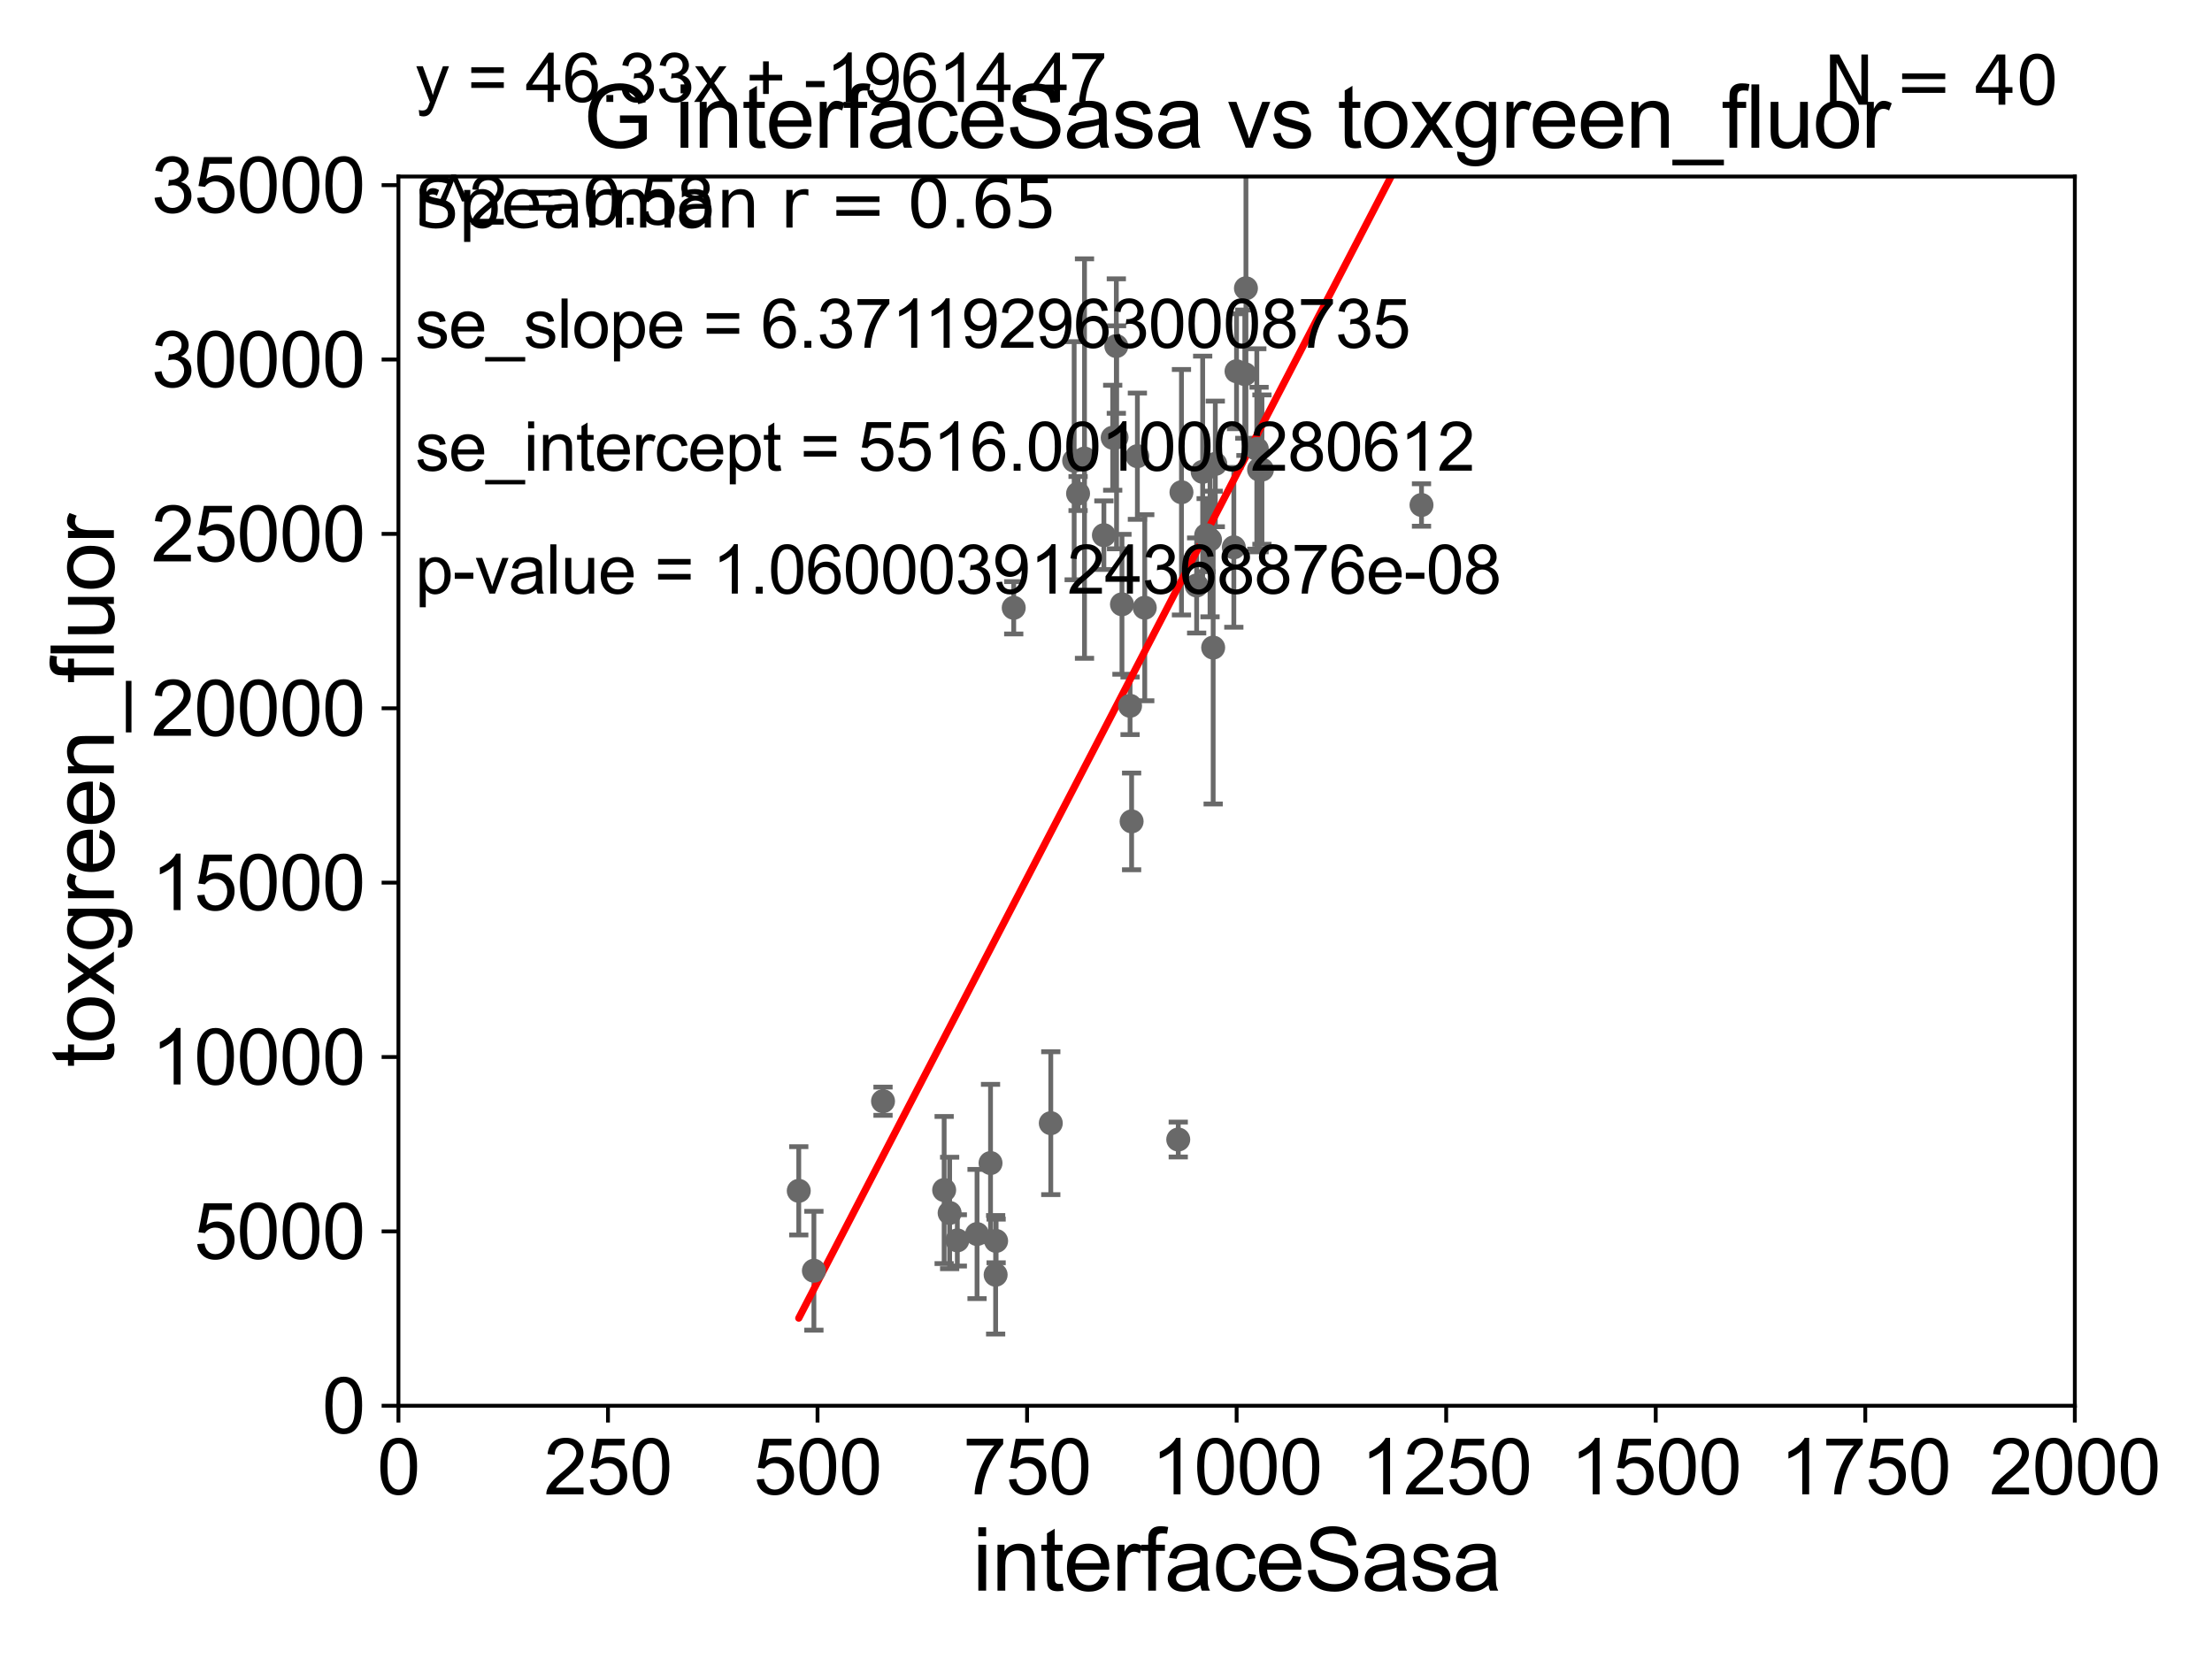 <?xml version="1.0" encoding="utf-8" standalone="no"?>
<!DOCTYPE svg PUBLIC "-//W3C//DTD SVG 1.1//EN"
  "http://www.w3.org/Graphics/SVG/1.1/DTD/svg11.dtd">
<svg xmlns:xlink="http://www.w3.org/1999/xlink" width="460.8pt" height="345.6pt" viewBox="0 0 460.8 345.6" xmlns="http://www.w3.org/2000/svg" version="1.1">
 <defs>
  <style type="text/css">*{stroke-linejoin: round; stroke-linecap: butt}</style>
 </defs>
 <g id="figure_1">
  <g id="patch_1">
   <path d="M 0 345.6 
L 460.8 345.6 
L 460.8 0 
L 0 0 
z
" style="fill: #ffffff"/>
  </g>
  <g id="axes_1">
   <g id="patch_2">
    <path d="M 83 292.84 
L 432.225 292.84 
L 432.225 36.775 
L 83 36.775 
z
" style="fill: #ffffff"/>
   </g>
   <g id="PathCollection_1">
    <defs>
     <path id="m2ea1cb52a1" d="M 0 1.118 
C 0.297 1.118 0.581 1 0.791 0.791 
C 1 0.581 1.118 0.297 1.118 0 
C 1.118 -0.297 1 -0.581 0.791 -0.791 
C 0.581 -1 0.297 -1.118 0 -1.118 
C -0.297 -1.118 -0.581 -1 -0.791 -0.791 
C -1 -0.581 -1.118 -0.297 -1.118 0 
C -1.118 0.297 -1 0.581 -0.791 0.791 
C -0.581 1 -0.297 1.118 0 1.118 
z
" style="stroke: #696969"/>
    </defs>
    <g clip-path="url(#pf8db6c4373)">
     <use xlink:href="#m2ea1cb52a1" x="251.267" y="111.488" style="fill: #696969; stroke: #696969"/>
     <use xlink:href="#m2ea1cb52a1" x="211.178" y="126.613" style="fill: #696969; stroke: #696969"/>
     <use xlink:href="#m2ea1cb52a1" x="231.796" y="91.187" style="fill: #696969; stroke: #696969"/>
     <use xlink:href="#m2ea1cb52a1" x="225.922" y="95.527" style="fill: #696969; stroke: #696969"/>
     <use xlink:href="#m2ea1cb52a1" x="224.583" y="102.813" style="fill: #696969; stroke: #696969"/>
     <use xlink:href="#m2ea1cb52a1" x="218.899" y="233.98" style="fill: #696969; stroke: #696969"/>
     <use xlink:href="#m2ea1cb52a1" x="238.473" y="126.6" style="fill: #696969; stroke: #696969"/>
     <use xlink:href="#m2ea1cb52a1" x="235.735" y="171.111" style="fill: #696969; stroke: #696969"/>
     <use xlink:href="#m2ea1cb52a1" x="236.938" y="95.033" style="fill: #696969; stroke: #696969"/>
     <use xlink:href="#m2ea1cb52a1" x="245.451" y="237.384" style="fill: #696969; stroke: #696969"/>
     <use xlink:href="#m2ea1cb52a1" x="207.41" y="265.558" style="fill: #696969; stroke: #696969"/>
     <use xlink:href="#m2ea1cb52a1" x="207.511" y="258.514" style="fill: #696969; stroke: #696969"/>
     <use xlink:href="#m2ea1cb52a1" x="199.43" y="258.394" style="fill: #696969; stroke: #696969"/>
     <use xlink:href="#m2ea1cb52a1" x="196.685" y="247.906" style="fill: #696969; stroke: #696969"/>
     <use xlink:href="#m2ea1cb52a1" x="206.346" y="242.287" style="fill: #696969; stroke: #696969"/>
     <use xlink:href="#m2ea1cb52a1" x="183.95" y="229.401" style="fill: #696969; stroke: #696969"/>
     <use xlink:href="#m2ea1cb52a1" x="203.535" y="257.071" style="fill: #696969; stroke: #696969"/>
     <use xlink:href="#m2ea1cb52a1" x="166.398" y="248.073" style="fill: #696969; stroke: #696969"/>
     <use xlink:href="#m2ea1cb52a1" x="232.598" y="91.102" style="fill: #696969; stroke: #696969"/>
     <use xlink:href="#m2ea1cb52a1" x="257.593" y="77.339" style="fill: #696969; stroke: #696969"/>
     <use xlink:href="#m2ea1cb52a1" x="233.726" y="125.886" style="fill: #696969; stroke: #696969"/>
     <use xlink:href="#m2ea1cb52a1" x="252.725" y="134.903" style="fill: #696969; stroke: #696969"/>
     <use xlink:href="#m2ea1cb52a1" x="250.539" y="98.294" style="fill: #696969; stroke: #696969"/>
     <use xlink:href="#m2ea1cb52a1" x="261.817" y="93.526" style="fill: #696969; stroke: #696969"/>
     <use xlink:href="#m2ea1cb52a1" x="229.961" y="111.489" style="fill: #696969; stroke: #696969"/>
     <use xlink:href="#m2ea1cb52a1" x="259.318" y="77.939" style="fill: #696969; stroke: #696969"/>
     <use xlink:href="#m2ea1cb52a1" x="232.552" y="72.091" style="fill: #696969; stroke: #696969"/>
     <use xlink:href="#m2ea1cb52a1" x="257.029" y="114.019" style="fill: #696969; stroke: #696969"/>
     <use xlink:href="#m2ea1cb52a1" x="262.287" y="97.813" style="fill: #696969; stroke: #696969"/>
     <use xlink:href="#m2ea1cb52a1" x="252.07" y="112.428" style="fill: #696969; stroke: #696969"/>
     <use xlink:href="#m2ea1cb52a1" x="262.889" y="97.821" style="fill: #696969; stroke: #696969"/>
     <use xlink:href="#m2ea1cb52a1" x="246.121" y="102.541" style="fill: #696969; stroke: #696969"/>
     <use xlink:href="#m2ea1cb52a1" x="249.283" y="121.968" style="fill: #696969; stroke: #696969"/>
     <use xlink:href="#m2ea1cb52a1" x="259.552" y="60.054" style="fill: #696969; stroke: #696969"/>
     <use xlink:href="#m2ea1cb52a1" x="253.17" y="96.642" style="fill: #696969; stroke: #696969"/>
     <use xlink:href="#m2ea1cb52a1" x="235.411" y="147.034" style="fill: #696969; stroke: #696969"/>
     <use xlink:href="#m2ea1cb52a1" x="223.767" y="95.974" style="fill: #696969; stroke: #696969"/>
     <use xlink:href="#m2ea1cb52a1" x="296.125" y="105.2" style="fill: #696969; stroke: #696969"/>
     <use xlink:href="#m2ea1cb52a1" x="197.827" y="252.683" style="fill: #696969; stroke: #696969"/>
     <use xlink:href="#m2ea1cb52a1" x="169.55" y="264.717" style="fill: #696969; stroke: #696969"/>
    </g>
   </g>
   <g id="matplotlib.axis_1">
    <g id="xtick_1">
     <g id="line2d_1">
      <defs>
       <path id="m43dcfd46a2" d="M 0 0 
L 0 3.5 
" style="stroke: #000000; stroke-width: 0.8"/>
      </defs>
      <g>
       <use xlink:href="#m43dcfd46a2" x="83" y="292.84" style="stroke: #000000; stroke-width: 0.8"/>
      </g>
     </g>
     <g id="text_1">
      <!-- 0 -->
      <g transform="translate(78.551 311.293)scale(0.16 -0.16)">
       <defs>
        <path id="ArialMT-30" d="M 266 2259 
Q 266 3072 433 3567 
Q 600 4063 929 4331 
Q 1259 4600 1759 4600 
Q 2128 4600 2406 4451 
Q 2684 4303 2865 4023 
Q 3047 3744 3150 3342 
Q 3253 2941 3253 2259 
Q 3253 1453 3087 958 
Q 2922 463 2592 192 
Q 2263 -78 1759 -78 
Q 1097 -78 719 397 
Q 266 969 266 2259 
z
M 844 2259 
Q 844 1131 1108 757 
Q 1372 384 1759 384 
Q 2147 384 2411 759 
Q 2675 1134 2675 2259 
Q 2675 3391 2411 3762 
Q 2147 4134 1753 4134 
Q 1366 4134 1134 3806 
Q 844 3388 844 2259 
z
" transform="scale(0.016)"/>
       </defs>
       <use xlink:href="#ArialMT-30"/>
      </g>
     </g>
    </g>
    <g id="xtick_2">
     <g id="line2d_2">
      <g>
       <use xlink:href="#m43dcfd46a2" x="126.653" y="292.84" style="stroke: #000000; stroke-width: 0.8"/>
      </g>
     </g>
     <g id="text_2">
      <!-- 250 -->
      <g transform="translate(113.307 311.293)scale(0.16 -0.16)">
       <defs>
        <path id="ArialMT-32" d="M 3222 541 
L 3222 0 
L 194 0 
Q 188 203 259 391 
Q 375 700 629 1000 
Q 884 1300 1366 1694 
Q 2113 2306 2375 2664 
Q 2638 3022 2638 3341 
Q 2638 3675 2398 3904 
Q 2159 4134 1775 4134 
Q 1369 4134 1125 3890 
Q 881 3647 878 3216 
L 300 3275 
Q 359 3922 746 4261 
Q 1134 4600 1788 4600 
Q 2447 4600 2831 4234 
Q 3216 3869 3216 3328 
Q 3216 3053 3103 2787 
Q 2991 2522 2730 2228 
Q 2469 1934 1863 1422 
Q 1356 997 1212 845 
Q 1069 694 975 541 
L 3222 541 
z
" transform="scale(0.016)"/>
        <path id="ArialMT-35" d="M 266 1200 
L 856 1250 
Q 922 819 1161 601 
Q 1400 384 1738 384 
Q 2144 384 2425 690 
Q 2706 997 2706 1503 
Q 2706 1984 2436 2262 
Q 2166 2541 1728 2541 
Q 1456 2541 1237 2417 
Q 1019 2294 894 2097 
L 366 2166 
L 809 4519 
L 3088 4519 
L 3088 3981 
L 1259 3981 
L 1013 2750 
Q 1425 3038 1878 3038 
Q 2478 3038 2890 2622 
Q 3303 2206 3303 1553 
Q 3303 931 2941 478 
Q 2500 -78 1738 -78 
Q 1113 -78 717 272 
Q 322 622 266 1200 
z
" transform="scale(0.016)"/>
       </defs>
       <use xlink:href="#ArialMT-32"/>
       <use xlink:href="#ArialMT-35" x="55.615"/>
       <use xlink:href="#ArialMT-30" x="111.23"/>
      </g>
     </g>
    </g>
    <g id="xtick_3">
     <g id="line2d_3">
      <g>
       <use xlink:href="#m43dcfd46a2" x="170.306" y="292.84" style="stroke: #000000; stroke-width: 0.8"/>
      </g>
     </g>
     <g id="text_3">
      <!-- 500 -->
      <g transform="translate(156.96 311.293)scale(0.16 -0.16)">
       <use xlink:href="#ArialMT-35"/>
       <use xlink:href="#ArialMT-30" x="55.615"/>
       <use xlink:href="#ArialMT-30" x="111.23"/>
      </g>
     </g>
    </g>
    <g id="xtick_4">
     <g id="line2d_4">
      <g>
       <use xlink:href="#m43dcfd46a2" x="213.959" y="292.84" style="stroke: #000000; stroke-width: 0.8"/>
      </g>
     </g>
     <g id="text_4">
      <!-- 750 -->
      <g transform="translate(200.613 311.293)scale(0.16 -0.16)">
       <defs>
        <path id="ArialMT-37" d="M 303 3981 
L 303 4522 
L 3269 4522 
L 3269 4084 
Q 2831 3619 2401 2847 
Q 1972 2075 1738 1259 
Q 1569 684 1522 0 
L 944 0 
Q 953 541 1156 1306 
Q 1359 2072 1739 2783 
Q 2119 3494 2547 3981 
L 303 3981 
z
" transform="scale(0.016)"/>
       </defs>
       <use xlink:href="#ArialMT-37"/>
       <use xlink:href="#ArialMT-35" x="55.615"/>
       <use xlink:href="#ArialMT-30" x="111.23"/>
      </g>
     </g>
    </g>
    <g id="xtick_5">
     <g id="line2d_5">
      <g>
       <use xlink:href="#m43dcfd46a2" x="257.613" y="292.84" style="stroke: #000000; stroke-width: 0.8"/>
      </g>
     </g>
     <g id="text_5">
      <!-- 1000 -->
      <g transform="translate(239.817 311.293)scale(0.16 -0.16)">
       <defs>
        <path id="ArialMT-31" d="M 2384 0 
L 1822 0 
L 1822 3584 
Q 1619 3391 1289 3197 
Q 959 3003 697 2906 
L 697 3450 
Q 1169 3672 1522 3987 
Q 1875 4303 2022 4600 
L 2384 4600 
L 2384 0 
z
" transform="scale(0.016)"/>
       </defs>
       <use xlink:href="#ArialMT-31"/>
       <use xlink:href="#ArialMT-30" x="55.615"/>
       <use xlink:href="#ArialMT-30" x="111.23"/>
       <use xlink:href="#ArialMT-30" x="166.846"/>
      </g>
     </g>
    </g>
    <g id="xtick_6">
     <g id="line2d_6">
      <g>
       <use xlink:href="#m43dcfd46a2" x="301.266" y="292.84" style="stroke: #000000; stroke-width: 0.8"/>
      </g>
     </g>
     <g id="text_6">
      <!-- 1250 -->
      <g transform="translate(283.471 311.293)scale(0.16 -0.16)">
       <use xlink:href="#ArialMT-31"/>
       <use xlink:href="#ArialMT-32" x="55.615"/>
       <use xlink:href="#ArialMT-35" x="111.23"/>
       <use xlink:href="#ArialMT-30" x="166.846"/>
      </g>
     </g>
    </g>
    <g id="xtick_7">
     <g id="line2d_7">
      <g>
       <use xlink:href="#m43dcfd46a2" x="344.919" y="292.84" style="stroke: #000000; stroke-width: 0.8"/>
      </g>
     </g>
     <g id="text_7">
      <!-- 1500 -->
      <g transform="translate(327.124 311.293)scale(0.16 -0.16)">
       <use xlink:href="#ArialMT-31"/>
       <use xlink:href="#ArialMT-35" x="55.615"/>
       <use xlink:href="#ArialMT-30" x="111.23"/>
       <use xlink:href="#ArialMT-30" x="166.846"/>
      </g>
     </g>
    </g>
    <g id="xtick_8">
     <g id="line2d_8">
      <g>
       <use xlink:href="#m43dcfd46a2" x="388.572" y="292.84" style="stroke: #000000; stroke-width: 0.8"/>
      </g>
     </g>
     <g id="text_8">
      <!-- 1750 -->
      <g transform="translate(370.777 311.293)scale(0.16 -0.16)">
       <use xlink:href="#ArialMT-31"/>
       <use xlink:href="#ArialMT-37" x="55.615"/>
       <use xlink:href="#ArialMT-35" x="111.23"/>
       <use xlink:href="#ArialMT-30" x="166.846"/>
      </g>
     </g>
    </g>
    <g id="xtick_9">
     <g id="line2d_9">
      <g>
       <use xlink:href="#m43dcfd46a2" x="432.225" y="292.84" style="stroke: #000000; stroke-width: 0.8"/>
      </g>
     </g>
     <g id="text_9">
      <!-- 2000 -->
      <g transform="translate(414.43 311.293)scale(0.16 -0.16)">
       <use xlink:href="#ArialMT-32"/>
       <use xlink:href="#ArialMT-30" x="55.615"/>
       <use xlink:href="#ArialMT-30" x="111.23"/>
       <use xlink:href="#ArialMT-30" x="166.846"/>
      </g>
     </g>
    </g>
    <g id="text_10">
     <!-- interfaceSasa -->
     <g transform="translate(202.583 331.357)scale(0.18 -0.18)">
      <defs>
       <path id="ArialMT-69" d="M 425 3934 
L 425 4581 
L 988 4581 
L 988 3934 
L 425 3934 
z
M 425 0 
L 425 3319 
L 988 3319 
L 988 0 
L 425 0 
z
" transform="scale(0.016)"/>
       <path id="ArialMT-6e" d="M 422 0 
L 422 3319 
L 928 3319 
L 928 2847 
Q 1294 3394 1984 3394 
Q 2284 3394 2536 3286 
Q 2788 3178 2913 3003 
Q 3038 2828 3088 2588 
Q 3119 2431 3119 2041 
L 3119 0 
L 2556 0 
L 2556 2019 
Q 2556 2363 2490 2533 
Q 2425 2703 2258 2804 
Q 2091 2906 1866 2906 
Q 1506 2906 1245 2678 
Q 984 2450 984 1813 
L 984 0 
L 422 0 
z
" transform="scale(0.016)"/>
       <path id="ArialMT-74" d="M 1650 503 
L 1731 6 
Q 1494 -44 1306 -44 
Q 1000 -44 831 53 
Q 663 150 594 308 
Q 525 466 525 972 
L 525 2881 
L 113 2881 
L 113 3319 
L 525 3319 
L 525 4141 
L 1084 4478 
L 1084 3319 
L 1650 3319 
L 1650 2881 
L 1084 2881 
L 1084 941 
Q 1084 700 1114 631 
Q 1144 563 1211 522 
Q 1278 481 1403 481 
Q 1497 481 1650 503 
z
" transform="scale(0.016)"/>
       <path id="ArialMT-65" d="M 2694 1069 
L 3275 997 
Q 3138 488 2766 206 
Q 2394 -75 1816 -75 
Q 1088 -75 661 373 
Q 234 822 234 1631 
Q 234 2469 665 2931 
Q 1097 3394 1784 3394 
Q 2450 3394 2872 2941 
Q 3294 2488 3294 1666 
Q 3294 1616 3291 1516 
L 816 1516 
Q 847 969 1125 678 
Q 1403 388 1819 388 
Q 2128 388 2347 550 
Q 2566 713 2694 1069 
z
M 847 1978 
L 2700 1978 
Q 2663 2397 2488 2606 
Q 2219 2931 1791 2931 
Q 1403 2931 1139 2672 
Q 875 2413 847 1978 
z
" transform="scale(0.016)"/>
       <path id="ArialMT-72" d="M 416 0 
L 416 3319 
L 922 3319 
L 922 2816 
Q 1116 3169 1280 3281 
Q 1444 3394 1641 3394 
Q 1925 3394 2219 3213 
L 2025 2691 
Q 1819 2813 1613 2813 
Q 1428 2813 1281 2702 
Q 1134 2591 1072 2394 
Q 978 2094 978 1738 
L 978 0 
L 416 0 
z
" transform="scale(0.016)"/>
       <path id="ArialMT-66" d="M 556 0 
L 556 2881 
L 59 2881 
L 59 3319 
L 556 3319 
L 556 3672 
Q 556 4006 616 4169 
Q 697 4388 901 4523 
Q 1106 4659 1475 4659 
Q 1713 4659 2000 4603 
L 1916 4113 
Q 1741 4144 1584 4144 
Q 1328 4144 1222 4034 
Q 1116 3925 1116 3625 
L 1116 3319 
L 1763 3319 
L 1763 2881 
L 1116 2881 
L 1116 0 
L 556 0 
z
" transform="scale(0.016)"/>
       <path id="ArialMT-61" d="M 2588 409 
Q 2275 144 1986 34 
Q 1697 -75 1366 -75 
Q 819 -75 525 192 
Q 231 459 231 875 
Q 231 1119 342 1320 
Q 453 1522 633 1644 
Q 813 1766 1038 1828 
Q 1203 1872 1538 1913 
Q 2219 1994 2541 2106 
Q 2544 2222 2544 2253 
Q 2544 2597 2384 2738 
Q 2169 2928 1744 2928 
Q 1347 2928 1158 2789 
Q 969 2650 878 2297 
L 328 2372 
Q 403 2725 575 2942 
Q 747 3159 1072 3276 
Q 1397 3394 1825 3394 
Q 2250 3394 2515 3294 
Q 2781 3194 2906 3042 
Q 3031 2891 3081 2659 
Q 3109 2516 3109 2141 
L 3109 1391 
Q 3109 606 3145 398 
Q 3181 191 3288 0 
L 2700 0 
Q 2613 175 2588 409 
z
M 2541 1666 
Q 2234 1541 1622 1453 
Q 1275 1403 1131 1340 
Q 988 1278 909 1158 
Q 831 1038 831 891 
Q 831 666 1001 516 
Q 1172 366 1500 366 
Q 1825 366 2078 508 
Q 2331 650 2450 897 
Q 2541 1088 2541 1459 
L 2541 1666 
z
" transform="scale(0.016)"/>
       <path id="ArialMT-63" d="M 2588 1216 
L 3141 1144 
Q 3050 572 2676 248 
Q 2303 -75 1759 -75 
Q 1078 -75 664 370 
Q 250 816 250 1647 
Q 250 2184 428 2587 
Q 606 2991 970 3192 
Q 1334 3394 1763 3394 
Q 2303 3394 2647 3120 
Q 2991 2847 3088 2344 
L 2541 2259 
Q 2463 2594 2264 2762 
Q 2066 2931 1784 2931 
Q 1359 2931 1093 2626 
Q 828 2322 828 1663 
Q 828 994 1084 691 
Q 1341 388 1753 388 
Q 2084 388 2306 591 
Q 2528 794 2588 1216 
z
" transform="scale(0.016)"/>
       <path id="ArialMT-53" d="M 288 1472 
L 859 1522 
Q 900 1178 1048 958 
Q 1197 738 1509 602 
Q 1822 466 2213 466 
Q 2559 466 2825 569 
Q 3091 672 3220 851 
Q 3350 1031 3350 1244 
Q 3350 1459 3225 1620 
Q 3100 1781 2813 1891 
Q 2628 1963 1997 2114 
Q 1366 2266 1113 2400 
Q 784 2572 623 2826 
Q 463 3081 463 3397 
Q 463 3744 659 4045 
Q 856 4347 1234 4503 
Q 1613 4659 2075 4659 
Q 2584 4659 2973 4495 
Q 3363 4331 3572 4012 
Q 3781 3694 3797 3291 
L 3216 3247 
Q 3169 3681 2898 3903 
Q 2628 4125 2100 4125 
Q 1550 4125 1298 3923 
Q 1047 3722 1047 3438 
Q 1047 3191 1225 3031 
Q 1400 2872 2139 2705 
Q 2878 2538 3153 2413 
Q 3553 2228 3743 1945 
Q 3934 1663 3934 1294 
Q 3934 928 3725 604 
Q 3516 281 3123 101 
Q 2731 -78 2241 -78 
Q 1619 -78 1198 103 
Q 778 284 539 648 
Q 300 1013 288 1472 
z
" transform="scale(0.016)"/>
       <path id="ArialMT-73" d="M 197 991 
L 753 1078 
Q 800 744 1014 566 
Q 1228 388 1613 388 
Q 2000 388 2187 545 
Q 2375 703 2375 916 
Q 2375 1106 2209 1216 
Q 2094 1291 1634 1406 
Q 1016 1563 777 1677 
Q 538 1791 414 1992 
Q 291 2194 291 2438 
Q 291 2659 392 2848 
Q 494 3038 669 3163 
Q 800 3259 1026 3326 
Q 1253 3394 1513 3394 
Q 1903 3394 2198 3281 
Q 2494 3169 2634 2976 
Q 2775 2784 2828 2463 
L 2278 2388 
Q 2241 2644 2061 2787 
Q 1881 2931 1553 2931 
Q 1166 2931 1000 2803 
Q 834 2675 834 2503 
Q 834 2394 903 2306 
Q 972 2216 1119 2156 
Q 1203 2125 1616 2013 
Q 2213 1853 2448 1751 
Q 2684 1650 2818 1456 
Q 2953 1263 2953 975 
Q 2953 694 2789 445 
Q 2625 197 2315 61 
Q 2006 -75 1616 -75 
Q 969 -75 630 194 
Q 291 463 197 991 
z
" transform="scale(0.016)"/>
      </defs>
      <use xlink:href="#ArialMT-69"/>
      <use xlink:href="#ArialMT-6e" x="22.217"/>
      <use xlink:href="#ArialMT-74" x="77.832"/>
      <use xlink:href="#ArialMT-65" x="105.615"/>
      <use xlink:href="#ArialMT-72" x="161.23"/>
      <use xlink:href="#ArialMT-66" x="194.531"/>
      <use xlink:href="#ArialMT-61" x="222.314"/>
      <use xlink:href="#ArialMT-63" x="277.93"/>
      <use xlink:href="#ArialMT-65" x="327.93"/>
      <use xlink:href="#ArialMT-53" x="383.545"/>
      <use xlink:href="#ArialMT-61" x="450.244"/>
      <use xlink:href="#ArialMT-73" x="505.859"/>
      <use xlink:href="#ArialMT-61" x="555.859"/>
     </g>
    </g>
   </g>
   <g id="matplotlib.axis_2">
    <g id="ytick_1">
     <g id="line2d_10">
      <defs>
       <path id="mf254150225" d="M 0 0 
L -3.5 0 
" style="stroke: #000000; stroke-width: 0.8"/>
      </defs>
      <g>
       <use xlink:href="#mf254150225" x="83" y="292.84" style="stroke: #000000; stroke-width: 0.8"/>
      </g>
     </g>
     <g id="text_11">
      <!-- 0 -->
      <g transform="translate(67.103 298.566)scale(0.16 -0.16)">
       <use xlink:href="#ArialMT-30"/>
      </g>
     </g>
    </g>
    <g id="ytick_2">
     <g id="line2d_11">
      <g>
       <use xlink:href="#mf254150225" x="83" y="256.516" style="stroke: #000000; stroke-width: 0.8"/>
      </g>
     </g>
     <g id="text_12">
      <!-- 5000 -->
      <g transform="translate(40.41 262.242)scale(0.16 -0.16)">
       <use xlink:href="#ArialMT-35"/>
       <use xlink:href="#ArialMT-30" x="55.615"/>
       <use xlink:href="#ArialMT-30" x="111.23"/>
       <use xlink:href="#ArialMT-30" x="166.846"/>
      </g>
     </g>
    </g>
    <g id="ytick_3">
     <g id="line2d_12">
      <g>
       <use xlink:href="#mf254150225" x="83" y="220.192" style="stroke: #000000; stroke-width: 0.8"/>
      </g>
     </g>
     <g id="text_13">
      <!-- 10000 -->
      <g transform="translate(31.512 225.918)scale(0.16 -0.16)">
       <use xlink:href="#ArialMT-31"/>
       <use xlink:href="#ArialMT-30" x="55.615"/>
       <use xlink:href="#ArialMT-30" x="111.23"/>
       <use xlink:href="#ArialMT-30" x="166.846"/>
       <use xlink:href="#ArialMT-30" x="222.461"/>
      </g>
     </g>
    </g>
    <g id="ytick_4">
     <g id="line2d_13">
      <g>
       <use xlink:href="#mf254150225" x="83" y="183.867" style="stroke: #000000; stroke-width: 0.8"/>
      </g>
     </g>
     <g id="text_14">
      <!-- 15000 -->
      <g transform="translate(31.512 189.594)scale(0.16 -0.16)">
       <use xlink:href="#ArialMT-31"/>
       <use xlink:href="#ArialMT-35" x="55.615"/>
       <use xlink:href="#ArialMT-30" x="111.23"/>
       <use xlink:href="#ArialMT-30" x="166.846"/>
       <use xlink:href="#ArialMT-30" x="222.461"/>
      </g>
     </g>
    </g>
    <g id="ytick_5">
     <g id="line2d_14">
      <g>
       <use xlink:href="#mf254150225" x="83" y="147.543" style="stroke: #000000; stroke-width: 0.8"/>
      </g>
     </g>
     <g id="text_15">
      <!-- 20000 -->
      <g transform="translate(31.512 153.27)scale(0.16 -0.16)">
       <use xlink:href="#ArialMT-32"/>
       <use xlink:href="#ArialMT-30" x="55.615"/>
       <use xlink:href="#ArialMT-30" x="111.23"/>
       <use xlink:href="#ArialMT-30" x="166.846"/>
       <use xlink:href="#ArialMT-30" x="222.461"/>
      </g>
     </g>
    </g>
    <g id="ytick_6">
     <g id="line2d_15">
      <g>
       <use xlink:href="#mf254150225" x="83" y="111.219" style="stroke: #000000; stroke-width: 0.8"/>
      </g>
     </g>
     <g id="text_16">
      <!-- 25000 -->
      <g transform="translate(31.512 116.945)scale(0.16 -0.16)">
       <use xlink:href="#ArialMT-32"/>
       <use xlink:href="#ArialMT-35" x="55.615"/>
       <use xlink:href="#ArialMT-30" x="111.23"/>
       <use xlink:href="#ArialMT-30" x="166.846"/>
       <use xlink:href="#ArialMT-30" x="222.461"/>
      </g>
     </g>
    </g>
    <g id="ytick_7">
     <g id="line2d_16">
      <g>
       <use xlink:href="#mf254150225" x="83" y="74.895" style="stroke: #000000; stroke-width: 0.8"/>
      </g>
     </g>
     <g id="text_17">
      <!-- 30000 -->
      <g transform="translate(31.512 80.621)scale(0.16 -0.16)">
       <defs>
        <path id="ArialMT-33" d="M 269 1209 
L 831 1284 
Q 928 806 1161 595 
Q 1394 384 1728 384 
Q 2125 384 2398 659 
Q 2672 934 2672 1341 
Q 2672 1728 2419 1979 
Q 2166 2231 1775 2231 
Q 1616 2231 1378 2169 
L 1441 2663 
Q 1497 2656 1531 2656 
Q 1891 2656 2178 2843 
Q 2466 3031 2466 3422 
Q 2466 3731 2256 3934 
Q 2047 4138 1716 4138 
Q 1388 4138 1169 3931 
Q 950 3725 888 3313 
L 325 3413 
Q 428 3978 793 4289 
Q 1159 4600 1703 4600 
Q 2078 4600 2393 4439 
Q 2709 4278 2876 4000 
Q 3044 3722 3044 3409 
Q 3044 3113 2884 2869 
Q 2725 2625 2413 2481 
Q 2819 2388 3044 2092 
Q 3269 1797 3269 1353 
Q 3269 753 2831 336 
Q 2394 -81 1725 -81 
Q 1122 -81 723 278 
Q 325 638 269 1209 
z
" transform="scale(0.016)"/>
       </defs>
       <use xlink:href="#ArialMT-33"/>
       <use xlink:href="#ArialMT-30" x="55.615"/>
       <use xlink:href="#ArialMT-30" x="111.23"/>
       <use xlink:href="#ArialMT-30" x="166.846"/>
       <use xlink:href="#ArialMT-30" x="222.461"/>
      </g>
     </g>
    </g>
    <g id="ytick_8">
     <g id="line2d_17">
      <g>
       <use xlink:href="#mf254150225" x="83" y="38.571" style="stroke: #000000; stroke-width: 0.8"/>
      </g>
     </g>
     <g id="text_18">
      <!-- 35000 -->
      <g transform="translate(31.512 44.297)scale(0.16 -0.16)">
       <use xlink:href="#ArialMT-33"/>
       <use xlink:href="#ArialMT-35" x="55.615"/>
       <use xlink:href="#ArialMT-30" x="111.23"/>
       <use xlink:href="#ArialMT-30" x="166.846"/>
       <use xlink:href="#ArialMT-30" x="222.461"/>
      </g>
     </g>
    </g>
    <g id="text_19">
     <!-- toxgreen_fluor -->
     <g transform="translate(23.724 222.34)rotate(-90)scale(0.18 -0.18)">
      <defs>
       <path id="ArialMT-6f" d="M 213 1659 
Q 213 2581 725 3025 
Q 1153 3394 1769 3394 
Q 2453 3394 2887 2945 
Q 3322 2497 3322 1706 
Q 3322 1066 3130 698 
Q 2938 331 2570 128 
Q 2203 -75 1769 -75 
Q 1072 -75 642 372 
Q 213 819 213 1659 
z
M 791 1659 
Q 791 1022 1069 705 
Q 1347 388 1769 388 
Q 2188 388 2466 706 
Q 2744 1025 2744 1678 
Q 2744 2294 2464 2611 
Q 2184 2928 1769 2928 
Q 1347 2928 1069 2612 
Q 791 2297 791 1659 
z
" transform="scale(0.016)"/>
       <path id="ArialMT-78" d="M 47 0 
L 1259 1725 
L 138 3319 
L 841 3319 
L 1350 2541 
Q 1494 2319 1581 2169 
Q 1719 2375 1834 2534 
L 2394 3319 
L 3066 3319 
L 1919 1756 
L 3153 0 
L 2463 0 
L 1781 1031 
L 1600 1309 
L 728 0 
L 47 0 
z
" transform="scale(0.016)"/>
       <path id="ArialMT-67" d="M 319 -275 
L 866 -356 
Q 900 -609 1056 -725 
Q 1266 -881 1628 -881 
Q 2019 -881 2231 -725 
Q 2444 -569 2519 -288 
Q 2563 -116 2559 434 
Q 2191 0 1641 0 
Q 956 0 581 494 
Q 206 988 206 1678 
Q 206 2153 378 2554 
Q 550 2956 876 3175 
Q 1203 3394 1644 3394 
Q 2231 3394 2613 2919 
L 2613 3319 
L 3131 3319 
L 3131 450 
Q 3131 -325 2973 -648 
Q 2816 -972 2473 -1159 
Q 2131 -1347 1631 -1347 
Q 1038 -1347 672 -1080 
Q 306 -813 319 -275 
z
M 784 1719 
Q 784 1066 1043 766 
Q 1303 466 1694 466 
Q 2081 466 2343 764 
Q 2606 1063 2606 1700 
Q 2606 2309 2336 2618 
Q 2066 2928 1684 2928 
Q 1309 2928 1046 2623 
Q 784 2319 784 1719 
z
" transform="scale(0.016)"/>
       <path id="ArialMT-5f" d="M -97 -1272 
L -97 -866 
L 3631 -866 
L 3631 -1272 
L -97 -1272 
z
" transform="scale(0.016)"/>
       <path id="ArialMT-6c" d="M 409 0 
L 409 4581 
L 972 4581 
L 972 0 
L 409 0 
z
" transform="scale(0.016)"/>
       <path id="ArialMT-75" d="M 2597 0 
L 2597 488 
Q 2209 -75 1544 -75 
Q 1250 -75 995 37 
Q 741 150 617 320 
Q 494 491 444 738 
Q 409 903 409 1263 
L 409 3319 
L 972 3319 
L 972 1478 
Q 972 1038 1006 884 
Q 1059 663 1231 536 
Q 1403 409 1656 409 
Q 1909 409 2131 539 
Q 2353 669 2445 892 
Q 2538 1116 2538 1541 
L 2538 3319 
L 3100 3319 
L 3100 0 
L 2597 0 
z
" transform="scale(0.016)"/>
      </defs>
      <use xlink:href="#ArialMT-74"/>
      <use xlink:href="#ArialMT-6f" x="27.783"/>
      <use xlink:href="#ArialMT-78" x="83.398"/>
      <use xlink:href="#ArialMT-67" x="133.398"/>
      <use xlink:href="#ArialMT-72" x="189.014"/>
      <use xlink:href="#ArialMT-65" x="222.314"/>
      <use xlink:href="#ArialMT-65" x="277.93"/>
      <use xlink:href="#ArialMT-6e" x="333.545"/>
      <use xlink:href="#ArialMT-5f" x="389.16"/>
      <use xlink:href="#ArialMT-66" x="444.775"/>
      <use xlink:href="#ArialMT-6c" x="472.559"/>
      <use xlink:href="#ArialMT-75" x="494.775"/>
      <use xlink:href="#ArialMT-6f" x="550.391"/>
      <use xlink:href="#ArialMT-72" x="606.006"/>
     </g>
    </g>
   </g>
   <g id="LineCollection_1">
    <path d="M 251.267 119.104 
L 251.267 103.872 
" clip-path="url(#pf8db6c4373)" style="fill: none; stroke: #696969"/>
    <path d="M 211.178 132.064 
L 211.178 121.162 
" clip-path="url(#pf8db6c4373)" style="fill: none; stroke: #696969"/>
    <path d="M 231.796 102.122 
L 231.796 80.251 
" clip-path="url(#pf8db6c4373)" style="fill: none; stroke: #696969"/>
    <path d="M 225.922 137.134 
L 225.922 53.92 
" clip-path="url(#pf8db6c4373)" style="fill: none; stroke: #696969"/>
    <path d="M 224.583 106.356 
L 224.583 99.27 
" clip-path="url(#pf8db6c4373)" style="fill: none; stroke: #696969"/>
    <path d="M 218.899 248.866 
L 218.899 219.094 
" clip-path="url(#pf8db6c4373)" style="fill: none; stroke: #696969"/>
    <path d="M 238.473 145.98 
L 238.473 107.219 
" clip-path="url(#pf8db6c4373)" style="fill: none; stroke: #696969"/>
    <path d="M 235.735 181.185 
L 235.735 161.038 
" clip-path="url(#pf8db6c4373)" style="fill: none; stroke: #696969"/>
    <path d="M 236.938 108.182 
L 236.938 81.885 
" clip-path="url(#pf8db6c4373)" style="fill: none; stroke: #696969"/>
    <path d="M 245.451 241.022 
L 245.451 233.746 
" clip-path="url(#pf8db6c4373)" style="fill: none; stroke: #696969"/>
    <path d="M 207.41 277.906 
L 207.41 253.209 
" clip-path="url(#pf8db6c4373)" style="fill: none; stroke: #696969"/>
    <path d="M 207.511 263.053 
L 207.511 253.975 
" clip-path="url(#pf8db6c4373)" style="fill: none; stroke: #696969"/>
    <path d="M 199.43 263.737 
L 199.43 253.051 
" clip-path="url(#pf8db6c4373)" style="fill: none; stroke: #696969"/>
    <path d="M 196.685 263.231 
L 196.685 232.581 
" clip-path="url(#pf8db6c4373)" style="fill: none; stroke: #696969"/>
    <path d="M 206.346 258.685 
L 206.346 225.89 
" clip-path="url(#pf8db6c4373)" style="fill: none; stroke: #696969"/>
    <path d="M 183.95 232.34 
L 183.95 226.463 
" clip-path="url(#pf8db6c4373)" style="fill: none; stroke: #696969"/>
    <path d="M 203.535 270.53 
L 203.535 243.611 
" clip-path="url(#pf8db6c4373)" style="fill: none; stroke: #696969"/>
    <path d="M 166.398 257.271 
L 166.398 238.876 
" clip-path="url(#pf8db6c4373)" style="fill: none; stroke: #696969"/>
    <path d="M 232.598 114.329 
L 232.598 67.876 
" clip-path="url(#pf8db6c4373)" style="fill: none; stroke: #696969"/>
    <path d="M 257.593 89.318 
L 257.593 65.36 
" clip-path="url(#pf8db6c4373)" style="fill: none; stroke: #696969"/>
    <path d="M 233.726 140.457 
L 233.726 111.314 
" clip-path="url(#pf8db6c4373)" style="fill: none; stroke: #696969"/>
    <path d="M 252.725 167.484 
L 252.725 102.322 
" clip-path="url(#pf8db6c4373)" style="fill: none; stroke: #696969"/>
    <path d="M 250.539 122.401 
L 250.539 74.187 
" clip-path="url(#pf8db6c4373)" style="fill: none; stroke: #696969"/>
    <path d="M 261.817 114.398 
L 261.817 72.653 
" clip-path="url(#pf8db6c4373)" style="fill: none; stroke: #696969"/>
    <path d="M 229.961 118.631 
L 229.961 104.348 
" clip-path="url(#pf8db6c4373)" style="fill: none; stroke: #696969"/>
    <path d="M 259.318 91.293 
L 259.318 64.584 
" clip-path="url(#pf8db6c4373)" style="fill: none; stroke: #696969"/>
    <path d="M 232.552 86.098 
L 232.552 58.084 
" clip-path="url(#pf8db6c4373)" style="fill: none; stroke: #696969"/>
    <path d="M 257.029 130.665 
L 257.029 97.373 
" clip-path="url(#pf8db6c4373)" style="fill: none; stroke: #696969"/>
    <path d="M 262.287 114.953 
L 262.287 80.673 
" clip-path="url(#pf8db6c4373)" style="fill: none; stroke: #696969"/>
    <path d="M 252.07 128.494 
L 252.07 96.362 
" clip-path="url(#pf8db6c4373)" style="fill: none; stroke: #696969"/>
    <path d="M 262.889 113.372 
L 262.889 82.269 
" clip-path="url(#pf8db6c4373)" style="fill: none; stroke: #696969"/>
    <path d="M 246.121 128.111 
L 246.121 76.97 
" clip-path="url(#pf8db6c4373)" style="fill: none; stroke: #696969"/>
    <path d="M 249.283 131.871 
L 249.283 112.064 
" clip-path="url(#pf8db6c4373)" style="fill: none; stroke: #696969"/>
    <path d="M 259.552 94.883 
L 259.552 25.225 
" clip-path="url(#pf8db6c4373)" style="fill: none; stroke: #696969"/>
    <path d="M 253.17 109.725 
L 253.17 83.558 
" clip-path="url(#pf8db6c4373)" style="fill: none; stroke: #696969"/>
    <path d="M 235.411 153.03 
L 235.411 141.037 
" clip-path="url(#pf8db6c4373)" style="fill: none; stroke: #696969"/>
    <path d="M 223.767 120.774 
L 223.767 71.173 
" clip-path="url(#pf8db6c4373)" style="fill: none; stroke: #696969"/>
    <path d="M 296.125 109.621 
L 296.125 100.78 
" clip-path="url(#pf8db6c4373)" style="fill: none; stroke: #696969"/>
    <path d="M 197.827 264.289 
L 197.827 241.076 
" clip-path="url(#pf8db6c4373)" style="fill: none; stroke: #696969"/>
    <path d="M 169.55 277.093 
L 169.55 252.34 
" clip-path="url(#pf8db6c4373)" style="fill: none; stroke: #696969"/>
   </g>
   <g id="line2d_18">
    <defs>
     <path id="mb7554e41e3" d="M 2 0 
L -2 -0 
" style="stroke: #696969"/>
    </defs>
    <g clip-path="url(#pf8db6c4373)">
     <use xlink:href="#mb7554e41e3" x="251.267" y="119.104" style="fill: #696969; stroke: #696969"/>
     <use xlink:href="#mb7554e41e3" x="211.178" y="132.064" style="fill: #696969; stroke: #696969"/>
     <use xlink:href="#mb7554e41e3" x="231.796" y="102.122" style="fill: #696969; stroke: #696969"/>
     <use xlink:href="#mb7554e41e3" x="225.922" y="137.134" style="fill: #696969; stroke: #696969"/>
     <use xlink:href="#mb7554e41e3" x="224.583" y="106.356" style="fill: #696969; stroke: #696969"/>
     <use xlink:href="#mb7554e41e3" x="218.899" y="248.866" style="fill: #696969; stroke: #696969"/>
     <use xlink:href="#mb7554e41e3" x="238.473" y="145.98" style="fill: #696969; stroke: #696969"/>
     <use xlink:href="#mb7554e41e3" x="235.735" y="181.185" style="fill: #696969; stroke: #696969"/>
     <use xlink:href="#mb7554e41e3" x="236.938" y="108.182" style="fill: #696969; stroke: #696969"/>
     <use xlink:href="#mb7554e41e3" x="245.451" y="241.022" style="fill: #696969; stroke: #696969"/>
     <use xlink:href="#mb7554e41e3" x="207.41" y="277.906" style="fill: #696969; stroke: #696969"/>
     <use xlink:href="#mb7554e41e3" x="207.511" y="263.053" style="fill: #696969; stroke: #696969"/>
     <use xlink:href="#mb7554e41e3" x="199.43" y="263.737" style="fill: #696969; stroke: #696969"/>
     <use xlink:href="#mb7554e41e3" x="196.685" y="263.231" style="fill: #696969; stroke: #696969"/>
     <use xlink:href="#mb7554e41e3" x="206.346" y="258.685" style="fill: #696969; stroke: #696969"/>
     <use xlink:href="#mb7554e41e3" x="183.95" y="232.34" style="fill: #696969; stroke: #696969"/>
     <use xlink:href="#mb7554e41e3" x="203.535" y="270.53" style="fill: #696969; stroke: #696969"/>
     <use xlink:href="#mb7554e41e3" x="166.398" y="257.271" style="fill: #696969; stroke: #696969"/>
     <use xlink:href="#mb7554e41e3" x="232.598" y="114.329" style="fill: #696969; stroke: #696969"/>
     <use xlink:href="#mb7554e41e3" x="257.593" y="89.318" style="fill: #696969; stroke: #696969"/>
     <use xlink:href="#mb7554e41e3" x="233.726" y="140.457" style="fill: #696969; stroke: #696969"/>
     <use xlink:href="#mb7554e41e3" x="252.725" y="167.484" style="fill: #696969; stroke: #696969"/>
     <use xlink:href="#mb7554e41e3" x="250.539" y="122.401" style="fill: #696969; stroke: #696969"/>
     <use xlink:href="#mb7554e41e3" x="261.817" y="114.398" style="fill: #696969; stroke: #696969"/>
     <use xlink:href="#mb7554e41e3" x="229.961" y="118.631" style="fill: #696969; stroke: #696969"/>
     <use xlink:href="#mb7554e41e3" x="259.318" y="91.293" style="fill: #696969; stroke: #696969"/>
     <use xlink:href="#mb7554e41e3" x="232.552" y="86.098" style="fill: #696969; stroke: #696969"/>
     <use xlink:href="#mb7554e41e3" x="257.029" y="130.665" style="fill: #696969; stroke: #696969"/>
     <use xlink:href="#mb7554e41e3" x="262.287" y="114.953" style="fill: #696969; stroke: #696969"/>
     <use xlink:href="#mb7554e41e3" x="252.07" y="128.494" style="fill: #696969; stroke: #696969"/>
     <use xlink:href="#mb7554e41e3" x="262.889" y="113.372" style="fill: #696969; stroke: #696969"/>
     <use xlink:href="#mb7554e41e3" x="246.121" y="128.111" style="fill: #696969; stroke: #696969"/>
     <use xlink:href="#mb7554e41e3" x="249.283" y="131.871" style="fill: #696969; stroke: #696969"/>
     <use xlink:href="#mb7554e41e3" x="259.552" y="94.883" style="fill: #696969; stroke: #696969"/>
     <use xlink:href="#mb7554e41e3" x="253.17" y="109.725" style="fill: #696969; stroke: #696969"/>
     <use xlink:href="#mb7554e41e3" x="235.411" y="153.03" style="fill: #696969; stroke: #696969"/>
     <use xlink:href="#mb7554e41e3" x="223.767" y="120.774" style="fill: #696969; stroke: #696969"/>
     <use xlink:href="#mb7554e41e3" x="296.125" y="109.621" style="fill: #696969; stroke: #696969"/>
     <use xlink:href="#mb7554e41e3" x="197.827" y="264.289" style="fill: #696969; stroke: #696969"/>
     <use xlink:href="#mb7554e41e3" x="169.55" y="277.093" style="fill: #696969; stroke: #696969"/>
    </g>
   </g>
   <g id="line2d_19">
    <g clip-path="url(#pf8db6c4373)">
     <use xlink:href="#mb7554e41e3" x="251.267" y="103.872" style="fill: #696969; stroke: #696969"/>
     <use xlink:href="#mb7554e41e3" x="211.178" y="121.162" style="fill: #696969; stroke: #696969"/>
     <use xlink:href="#mb7554e41e3" x="231.796" y="80.251" style="fill: #696969; stroke: #696969"/>
     <use xlink:href="#mb7554e41e3" x="225.922" y="53.92" style="fill: #696969; stroke: #696969"/>
     <use xlink:href="#mb7554e41e3" x="224.583" y="99.27" style="fill: #696969; stroke: #696969"/>
     <use xlink:href="#mb7554e41e3" x="218.899" y="219.094" style="fill: #696969; stroke: #696969"/>
     <use xlink:href="#mb7554e41e3" x="238.473" y="107.219" style="fill: #696969; stroke: #696969"/>
     <use xlink:href="#mb7554e41e3" x="235.735" y="161.038" style="fill: #696969; stroke: #696969"/>
     <use xlink:href="#mb7554e41e3" x="236.938" y="81.885" style="fill: #696969; stroke: #696969"/>
     <use xlink:href="#mb7554e41e3" x="245.451" y="233.746" style="fill: #696969; stroke: #696969"/>
     <use xlink:href="#mb7554e41e3" x="207.41" y="253.209" style="fill: #696969; stroke: #696969"/>
     <use xlink:href="#mb7554e41e3" x="207.511" y="253.975" style="fill: #696969; stroke: #696969"/>
     <use xlink:href="#mb7554e41e3" x="199.43" y="253.051" style="fill: #696969; stroke: #696969"/>
     <use xlink:href="#mb7554e41e3" x="196.685" y="232.581" style="fill: #696969; stroke: #696969"/>
     <use xlink:href="#mb7554e41e3" x="206.346" y="225.89" style="fill: #696969; stroke: #696969"/>
     <use xlink:href="#mb7554e41e3" x="183.95" y="226.463" style="fill: #696969; stroke: #696969"/>
     <use xlink:href="#mb7554e41e3" x="203.535" y="243.611" style="fill: #696969; stroke: #696969"/>
     <use xlink:href="#mb7554e41e3" x="166.398" y="238.876" style="fill: #696969; stroke: #696969"/>
     <use xlink:href="#mb7554e41e3" x="232.598" y="67.876" style="fill: #696969; stroke: #696969"/>
     <use xlink:href="#mb7554e41e3" x="257.593" y="65.36" style="fill: #696969; stroke: #696969"/>
     <use xlink:href="#mb7554e41e3" x="233.726" y="111.314" style="fill: #696969; stroke: #696969"/>
     <use xlink:href="#mb7554e41e3" x="252.725" y="102.322" style="fill: #696969; stroke: #696969"/>
     <use xlink:href="#mb7554e41e3" x="250.539" y="74.187" style="fill: #696969; stroke: #696969"/>
     <use xlink:href="#mb7554e41e3" x="261.817" y="72.653" style="fill: #696969; stroke: #696969"/>
     <use xlink:href="#mb7554e41e3" x="229.961" y="104.348" style="fill: #696969; stroke: #696969"/>
     <use xlink:href="#mb7554e41e3" x="259.318" y="64.584" style="fill: #696969; stroke: #696969"/>
     <use xlink:href="#mb7554e41e3" x="232.552" y="58.084" style="fill: #696969; stroke: #696969"/>
     <use xlink:href="#mb7554e41e3" x="257.029" y="97.373" style="fill: #696969; stroke: #696969"/>
     <use xlink:href="#mb7554e41e3" x="262.287" y="80.673" style="fill: #696969; stroke: #696969"/>
     <use xlink:href="#mb7554e41e3" x="252.07" y="96.362" style="fill: #696969; stroke: #696969"/>
     <use xlink:href="#mb7554e41e3" x="262.889" y="82.269" style="fill: #696969; stroke: #696969"/>
     <use xlink:href="#mb7554e41e3" x="246.121" y="76.97" style="fill: #696969; stroke: #696969"/>
     <use xlink:href="#mb7554e41e3" x="249.283" y="112.064" style="fill: #696969; stroke: #696969"/>
     <use xlink:href="#mb7554e41e3" x="259.552" y="25.225" style="fill: #696969; stroke: #696969"/>
     <use xlink:href="#mb7554e41e3" x="253.17" y="83.558" style="fill: #696969; stroke: #696969"/>
     <use xlink:href="#mb7554e41e3" x="235.411" y="141.037" style="fill: #696969; stroke: #696969"/>
     <use xlink:href="#mb7554e41e3" x="223.767" y="71.173" style="fill: #696969; stroke: #696969"/>
     <use xlink:href="#mb7554e41e3" x="296.125" y="100.78" style="fill: #696969; stroke: #696969"/>
     <use xlink:href="#mb7554e41e3" x="197.827" y="241.076" style="fill: #696969; stroke: #696969"/>
     <use xlink:href="#mb7554e41e3" x="169.55" y="252.34" style="fill: #696969; stroke: #696969"/>
    </g>
   </g>
   <g id="line2d_20">
    <path d="M 251.267 111.019 
L 211.178 188.286 
L 231.796 148.547 
L 225.922 159.868 
L 224.583 162.45 
L 218.899 173.404 
L 238.473 135.677 
L 235.735 140.954 
L 236.938 138.636 
L 245.451 122.229 
L 207.41 195.549 
L 207.511 195.354 
L 199.43 210.929 
L 196.685 216.22 
L 206.346 197.599 
L 183.95 240.764 
L 203.535 203.017 
L 166.398 274.594 
L 232.598 147.002 
L 257.593 98.825 
L 233.726 144.828 
L 252.725 108.208 
L 250.539 112.422 
L 261.817 90.684 
L 229.961 152.084 
L 259.318 95.5 
L 232.552 147.09 
L 257.029 99.912 
L 262.287 89.779 
L 252.07 109.47 
L 262.889 88.618 
L 246.121 120.937 
L 249.283 114.842 
L 259.552 95.049 
L 253.17 107.35 
L 235.411 141.58 
L 223.767 164.021 
L 296.125 24.56 
L 197.827 214.019 
L 169.55 268.519 
" clip-path="url(#pf8db6c4373)" style="fill: none; stroke: #ff0000; stroke-width: 1.5; stroke-linecap: square"/>
   </g>
   <g id="line2d_21">
    <defs>
     <path id="m056eabd88f" d="M 0 2 
C 0.53 2 1.039 1.789 1.414 1.414 
C 1.789 1.039 2 0.53 2 0 
C 2 -0.53 1.789 -1.039 1.414 -1.414 
C 1.039 -1.789 0.53 -2 0 -2 
C -0.53 -2 -1.039 -1.789 -1.414 -1.414 
C -1.789 -1.039 -2 -0.53 -2 0 
C -2 0.53 -1.789 1.039 -1.414 1.414 
C -1.039 1.789 -0.53 2 0 2 
z
" style="stroke: #696969"/>
    </defs>
    <g clip-path="url(#pf8db6c4373)">
     <use xlink:href="#m056eabd88f" x="251.267" y="111.488" style="fill: #696969; stroke: #696969"/>
     <use xlink:href="#m056eabd88f" x="211.178" y="126.613" style="fill: #696969; stroke: #696969"/>
     <use xlink:href="#m056eabd88f" x="231.796" y="91.187" style="fill: #696969; stroke: #696969"/>
     <use xlink:href="#m056eabd88f" x="225.922" y="95.527" style="fill: #696969; stroke: #696969"/>
     <use xlink:href="#m056eabd88f" x="224.583" y="102.813" style="fill: #696969; stroke: #696969"/>
     <use xlink:href="#m056eabd88f" x="218.899" y="233.98" style="fill: #696969; stroke: #696969"/>
     <use xlink:href="#m056eabd88f" x="238.473" y="126.6" style="fill: #696969; stroke: #696969"/>
     <use xlink:href="#m056eabd88f" x="235.735" y="171.111" style="fill: #696969; stroke: #696969"/>
     <use xlink:href="#m056eabd88f" x="236.938" y="95.033" style="fill: #696969; stroke: #696969"/>
     <use xlink:href="#m056eabd88f" x="245.451" y="237.384" style="fill: #696969; stroke: #696969"/>
     <use xlink:href="#m056eabd88f" x="207.41" y="265.558" style="fill: #696969; stroke: #696969"/>
     <use xlink:href="#m056eabd88f" x="207.511" y="258.514" style="fill: #696969; stroke: #696969"/>
     <use xlink:href="#m056eabd88f" x="199.43" y="258.394" style="fill: #696969; stroke: #696969"/>
     <use xlink:href="#m056eabd88f" x="196.685" y="247.906" style="fill: #696969; stroke: #696969"/>
     <use xlink:href="#m056eabd88f" x="206.346" y="242.287" style="fill: #696969; stroke: #696969"/>
     <use xlink:href="#m056eabd88f" x="183.95" y="229.401" style="fill: #696969; stroke: #696969"/>
     <use xlink:href="#m056eabd88f" x="203.535" y="257.071" style="fill: #696969; stroke: #696969"/>
     <use xlink:href="#m056eabd88f" x="166.398" y="248.073" style="fill: #696969; stroke: #696969"/>
     <use xlink:href="#m056eabd88f" x="232.598" y="91.102" style="fill: #696969; stroke: #696969"/>
     <use xlink:href="#m056eabd88f" x="257.593" y="77.339" style="fill: #696969; stroke: #696969"/>
     <use xlink:href="#m056eabd88f" x="233.726" y="125.886" style="fill: #696969; stroke: #696969"/>
     <use xlink:href="#m056eabd88f" x="252.725" y="134.903" style="fill: #696969; stroke: #696969"/>
     <use xlink:href="#m056eabd88f" x="250.539" y="98.294" style="fill: #696969; stroke: #696969"/>
     <use xlink:href="#m056eabd88f" x="261.817" y="93.526" style="fill: #696969; stroke: #696969"/>
     <use xlink:href="#m056eabd88f" x="229.961" y="111.489" style="fill: #696969; stroke: #696969"/>
     <use xlink:href="#m056eabd88f" x="259.318" y="77.939" style="fill: #696969; stroke: #696969"/>
     <use xlink:href="#m056eabd88f" x="232.552" y="72.091" style="fill: #696969; stroke: #696969"/>
     <use xlink:href="#m056eabd88f" x="257.029" y="114.019" style="fill: #696969; stroke: #696969"/>
     <use xlink:href="#m056eabd88f" x="262.287" y="97.813" style="fill: #696969; stroke: #696969"/>
     <use xlink:href="#m056eabd88f" x="252.07" y="112.428" style="fill: #696969; stroke: #696969"/>
     <use xlink:href="#m056eabd88f" x="262.889" y="97.821" style="fill: #696969; stroke: #696969"/>
     <use xlink:href="#m056eabd88f" x="246.121" y="102.541" style="fill: #696969; stroke: #696969"/>
     <use xlink:href="#m056eabd88f" x="249.283" y="121.968" style="fill: #696969; stroke: #696969"/>
     <use xlink:href="#m056eabd88f" x="259.552" y="60.054" style="fill: #696969; stroke: #696969"/>
     <use xlink:href="#m056eabd88f" x="253.17" y="96.642" style="fill: #696969; stroke: #696969"/>
     <use xlink:href="#m056eabd88f" x="235.411" y="147.034" style="fill: #696969; stroke: #696969"/>
     <use xlink:href="#m056eabd88f" x="223.767" y="95.974" style="fill: #696969; stroke: #696969"/>
     <use xlink:href="#m056eabd88f" x="296.125" y="105.2" style="fill: #696969; stroke: #696969"/>
     <use xlink:href="#m056eabd88f" x="197.827" y="252.683" style="fill: #696969; stroke: #696969"/>
     <use xlink:href="#m056eabd88f" x="169.55" y="264.717" style="fill: #696969; stroke: #696969"/>
    </g>
   </g>
   <g id="patch_3">
    <path d="M 83 292.84 
L 83 36.775 
" style="fill: none; stroke: #000000; stroke-width: 0.8; stroke-linejoin: miter; stroke-linecap: square"/>
   </g>
   <g id="patch_4">
    <path d="M 432.225 292.84 
L 432.225 36.775 
" style="fill: none; stroke: #000000; stroke-width: 0.8; stroke-linejoin: miter; stroke-linecap: square"/>
   </g>
   <g id="patch_5">
    <path d="M 83 292.84 
L 432.225 292.84 
" style="fill: none; stroke: #000000; stroke-width: 0.8; stroke-linejoin: miter; stroke-linecap: square"/>
   </g>
   <g id="patch_6">
    <path d="M 83 36.775 
L 432.225 36.775 
" style="fill: none; stroke: #000000; stroke-width: 0.8; stroke-linejoin: miter; stroke-linecap: square"/>
   </g>
   <g id="text_20">
    <!-- N = 40 -->
    <g transform="translate(379.814 21.806)scale(0.14 -0.14)">
     <defs>
      <path id="DejaVuSans-4e" d="M 628 4666 
L 1478 4666 
L 3547 763 
L 3547 4666 
L 4159 4666 
L 4159 0 
L 3309 0 
L 1241 3903 
L 1241 0 
L 628 0 
L 628 4666 
z
" transform="scale(0.016)"/>
      <path id="DejaVuSans-20" transform="scale(0.016)"/>
      <path id="DejaVuSans-3d" d="M 678 2906 
L 4684 2906 
L 4684 2381 
L 678 2381 
L 678 2906 
z
M 678 1631 
L 4684 1631 
L 4684 1100 
L 678 1100 
L 678 1631 
z
" transform="scale(0.016)"/>
      <path id="DejaVuSans-34" d="M 2419 4116 
L 825 1625 
L 2419 1625 
L 2419 4116 
z
M 2253 4666 
L 3047 4666 
L 3047 1625 
L 3713 1625 
L 3713 1100 
L 3047 1100 
L 3047 0 
L 2419 0 
L 2419 1100 
L 313 1100 
L 313 1709 
L 2253 4666 
z
" transform="scale(0.016)"/>
      <path id="DejaVuSans-30" d="M 2034 4250 
Q 1547 4250 1301 3770 
Q 1056 3291 1056 2328 
Q 1056 1369 1301 889 
Q 1547 409 2034 409 
Q 2525 409 2770 889 
Q 3016 1369 3016 2328 
Q 3016 3291 2770 3770 
Q 2525 4250 2034 4250 
z
M 2034 4750 
Q 2819 4750 3233 4129 
Q 3647 3509 3647 2328 
Q 3647 1150 3233 529 
Q 2819 -91 2034 -91 
Q 1250 -91 836 529 
Q 422 1150 422 2328 
Q 422 3509 836 4129 
Q 1250 4750 2034 4750 
z
" transform="scale(0.016)"/>
     </defs>
     <use xlink:href="#DejaVuSans-4e"/>
     <use xlink:href="#DejaVuSans-20" x="74.805"/>
     <use xlink:href="#DejaVuSans-3d" x="106.592"/>
     <use xlink:href="#DejaVuSans-20" x="190.381"/>
     <use xlink:href="#DejaVuSans-34" x="222.168"/>
     <use xlink:href="#DejaVuSans-30" x="285.791"/>
    </g>
   </g>
   <g id="text_21">
    <!-- Spearman r = 0.65 -->
    <g transform="translate(86.492 47.413)scale(0.14 -0.14)">
     <defs>
      <path id="DejaVuSans-53" d="M 3425 4513 
L 3425 3897 
Q 3066 4069 2747 4153 
Q 2428 4238 2131 4238 
Q 1616 4238 1336 4038 
Q 1056 3838 1056 3469 
Q 1056 3159 1242 3001 
Q 1428 2844 1947 2747 
L 2328 2669 
Q 3034 2534 3370 2195 
Q 3706 1856 3706 1288 
Q 3706 609 3251 259 
Q 2797 -91 1919 -91 
Q 1588 -91 1214 -16 
Q 841 59 441 206 
L 441 856 
Q 825 641 1194 531 
Q 1563 422 1919 422 
Q 2459 422 2753 634 
Q 3047 847 3047 1241 
Q 3047 1584 2836 1778 
Q 2625 1972 2144 2069 
L 1759 2144 
Q 1053 2284 737 2584 
Q 422 2884 422 3419 
Q 422 4038 858 4394 
Q 1294 4750 2059 4750 
Q 2388 4750 2728 4690 
Q 3069 4631 3425 4513 
z
" transform="scale(0.016)"/>
      <path id="DejaVuSans-70" d="M 1159 525 
L 1159 -1331 
L 581 -1331 
L 581 3500 
L 1159 3500 
L 1159 2969 
Q 1341 3281 1617 3432 
Q 1894 3584 2278 3584 
Q 2916 3584 3314 3078 
Q 3713 2572 3713 1747 
Q 3713 922 3314 415 
Q 2916 -91 2278 -91 
Q 1894 -91 1617 61 
Q 1341 213 1159 525 
z
M 3116 1747 
Q 3116 2381 2855 2742 
Q 2594 3103 2138 3103 
Q 1681 3103 1420 2742 
Q 1159 2381 1159 1747 
Q 1159 1113 1420 752 
Q 1681 391 2138 391 
Q 2594 391 2855 752 
Q 3116 1113 3116 1747 
z
" transform="scale(0.016)"/>
      <path id="DejaVuSans-65" d="M 3597 1894 
L 3597 1613 
L 953 1613 
Q 991 1019 1311 708 
Q 1631 397 2203 397 
Q 2534 397 2845 478 
Q 3156 559 3463 722 
L 3463 178 
Q 3153 47 2828 -22 
Q 2503 -91 2169 -91 
Q 1331 -91 842 396 
Q 353 884 353 1716 
Q 353 2575 817 3079 
Q 1281 3584 2069 3584 
Q 2775 3584 3186 3129 
Q 3597 2675 3597 1894 
z
M 3022 2063 
Q 3016 2534 2758 2815 
Q 2500 3097 2075 3097 
Q 1594 3097 1305 2825 
Q 1016 2553 972 2059 
L 3022 2063 
z
" transform="scale(0.016)"/>
      <path id="DejaVuSans-61" d="M 2194 1759 
Q 1497 1759 1228 1600 
Q 959 1441 959 1056 
Q 959 750 1161 570 
Q 1363 391 1709 391 
Q 2188 391 2477 730 
Q 2766 1069 2766 1631 
L 2766 1759 
L 2194 1759 
z
M 3341 1997 
L 3341 0 
L 2766 0 
L 2766 531 
Q 2569 213 2275 61 
Q 1981 -91 1556 -91 
Q 1019 -91 701 211 
Q 384 513 384 1019 
Q 384 1609 779 1909 
Q 1175 2209 1959 2209 
L 2766 2209 
L 2766 2266 
Q 2766 2663 2505 2880 
Q 2244 3097 1772 3097 
Q 1472 3097 1187 3025 
Q 903 2953 641 2809 
L 641 3341 
Q 956 3463 1253 3523 
Q 1550 3584 1831 3584 
Q 2591 3584 2966 3190 
Q 3341 2797 3341 1997 
z
" transform="scale(0.016)"/>
      <path id="DejaVuSans-72" d="M 2631 2963 
Q 2534 3019 2420 3045 
Q 2306 3072 2169 3072 
Q 1681 3072 1420 2755 
Q 1159 2438 1159 1844 
L 1159 0 
L 581 0 
L 581 3500 
L 1159 3500 
L 1159 2956 
Q 1341 3275 1631 3429 
Q 1922 3584 2338 3584 
Q 2397 3584 2469 3576 
Q 2541 3569 2628 3553 
L 2631 2963 
z
" transform="scale(0.016)"/>
      <path id="DejaVuSans-6d" d="M 3328 2828 
Q 3544 3216 3844 3400 
Q 4144 3584 4550 3584 
Q 5097 3584 5394 3201 
Q 5691 2819 5691 2113 
L 5691 0 
L 5113 0 
L 5113 2094 
Q 5113 2597 4934 2840 
Q 4756 3084 4391 3084 
Q 3944 3084 3684 2787 
Q 3425 2491 3425 1978 
L 3425 0 
L 2847 0 
L 2847 2094 
Q 2847 2600 2669 2842 
Q 2491 3084 2119 3084 
Q 1678 3084 1418 2786 
Q 1159 2488 1159 1978 
L 1159 0 
L 581 0 
L 581 3500 
L 1159 3500 
L 1159 2956 
Q 1356 3278 1631 3431 
Q 1906 3584 2284 3584 
Q 2666 3584 2933 3390 
Q 3200 3197 3328 2828 
z
" transform="scale(0.016)"/>
      <path id="DejaVuSans-6e" d="M 3513 2113 
L 3513 0 
L 2938 0 
L 2938 2094 
Q 2938 2591 2744 2837 
Q 2550 3084 2163 3084 
Q 1697 3084 1428 2787 
Q 1159 2491 1159 1978 
L 1159 0 
L 581 0 
L 581 3500 
L 1159 3500 
L 1159 2956 
Q 1366 3272 1645 3428 
Q 1925 3584 2291 3584 
Q 2894 3584 3203 3211 
Q 3513 2838 3513 2113 
z
" transform="scale(0.016)"/>
      <path id="DejaVuSans-2e" d="M 684 794 
L 1344 794 
L 1344 0 
L 684 0 
L 684 794 
z
" transform="scale(0.016)"/>
      <path id="DejaVuSans-36" d="M 2113 2584 
Q 1688 2584 1439 2293 
Q 1191 2003 1191 1497 
Q 1191 994 1439 701 
Q 1688 409 2113 409 
Q 2538 409 2786 701 
Q 3034 994 3034 1497 
Q 3034 2003 2786 2293 
Q 2538 2584 2113 2584 
z
M 3366 4563 
L 3366 3988 
Q 3128 4100 2886 4159 
Q 2644 4219 2406 4219 
Q 1781 4219 1451 3797 
Q 1122 3375 1075 2522 
Q 1259 2794 1537 2939 
Q 1816 3084 2150 3084 
Q 2853 3084 3261 2657 
Q 3669 2231 3669 1497 
Q 3669 778 3244 343 
Q 2819 -91 2113 -91 
Q 1303 -91 875 529 
Q 447 1150 447 2328 
Q 447 3434 972 4092 
Q 1497 4750 2381 4750 
Q 2619 4750 2861 4703 
Q 3103 4656 3366 4563 
z
" transform="scale(0.016)"/>
      <path id="DejaVuSans-35" d="M 691 4666 
L 3169 4666 
L 3169 4134 
L 1269 4134 
L 1269 2991 
Q 1406 3038 1543 3061 
Q 1681 3084 1819 3084 
Q 2600 3084 3056 2656 
Q 3513 2228 3513 1497 
Q 3513 744 3044 326 
Q 2575 -91 1722 -91 
Q 1428 -91 1123 -41 
Q 819 9 494 109 
L 494 744 
Q 775 591 1075 516 
Q 1375 441 1709 441 
Q 2250 441 2565 725 
Q 2881 1009 2881 1497 
Q 2881 1984 2565 2268 
Q 2250 2553 1709 2553 
Q 1456 2553 1204 2497 
Q 953 2441 691 2322 
L 691 4666 
z
" transform="scale(0.016)"/>
     </defs>
     <use xlink:href="#DejaVuSans-53"/>
     <use xlink:href="#DejaVuSans-70" x="63.477"/>
     <use xlink:href="#DejaVuSans-65" x="126.953"/>
     <use xlink:href="#DejaVuSans-61" x="188.477"/>
     <use xlink:href="#DejaVuSans-72" x="249.756"/>
     <use xlink:href="#DejaVuSans-6d" x="289.119"/>
     <use xlink:href="#DejaVuSans-61" x="386.531"/>
     <use xlink:href="#DejaVuSans-6e" x="447.811"/>
     <use xlink:href="#DejaVuSans-20" x="511.189"/>
     <use xlink:href="#DejaVuSans-72" x="542.977"/>
     <use xlink:href="#DejaVuSans-20" x="584.09"/>
     <use xlink:href="#DejaVuSans-3d" x="615.877"/>
     <use xlink:href="#DejaVuSans-20" x="699.666"/>
     <use xlink:href="#DejaVuSans-30" x="731.453"/>
     <use xlink:href="#DejaVuSans-2e" x="795.076"/>
     <use xlink:href="#DejaVuSans-36" x="826.863"/>
     <use xlink:href="#DejaVuSans-35" x="890.486"/>
    </g>
   </g>
   <g id="text_22">
    <!-- r^2 = 0.58 -->
    <g transform="translate(86.492 46.796)scale(0.14 -0.14)">
     <defs>
      <path id="ArialMT-5e" d="M 747 2156 
L 169 2156 
L 1272 4659 
L 1725 4659 
L 2834 2156 
L 2269 2156 
L 1497 4022 
L 747 2156 
z
" transform="scale(0.016)"/>
      <path id="ArialMT-20" transform="scale(0.016)"/>
      <path id="ArialMT-3d" d="M 3381 2694 
L 356 2694 
L 356 3219 
L 3381 3219 
L 3381 2694 
z
M 3381 1303 
L 356 1303 
L 356 1828 
L 3381 1828 
L 3381 1303 
z
" transform="scale(0.016)"/>
      <path id="ArialMT-2e" d="M 581 0 
L 581 641 
L 1222 641 
L 1222 0 
L 581 0 
z
" transform="scale(0.016)"/>
      <path id="ArialMT-38" d="M 1131 2484 
Q 781 2613 612 2850 
Q 444 3088 444 3419 
Q 444 3919 803 4259 
Q 1163 4600 1759 4600 
Q 2359 4600 2725 4251 
Q 3091 3903 3091 3403 
Q 3091 3084 2923 2848 
Q 2756 2613 2416 2484 
Q 2838 2347 3058 2040 
Q 3278 1734 3278 1309 
Q 3278 722 2862 322 
Q 2447 -78 1769 -78 
Q 1091 -78 675 323 
Q 259 725 259 1325 
Q 259 1772 486 2073 
Q 713 2375 1131 2484 
z
M 1019 3438 
Q 1019 3113 1228 2906 
Q 1438 2700 1772 2700 
Q 2097 2700 2305 2904 
Q 2513 3109 2513 3406 
Q 2513 3716 2298 3927 
Q 2084 4138 1766 4138 
Q 1444 4138 1231 3931 
Q 1019 3725 1019 3438 
z
M 838 1322 
Q 838 1081 952 856 
Q 1066 631 1291 507 
Q 1516 384 1775 384 
Q 2178 384 2440 643 
Q 2703 903 2703 1303 
Q 2703 1709 2433 1975 
Q 2163 2241 1756 2241 
Q 1359 2241 1098 1978 
Q 838 1716 838 1322 
z
" transform="scale(0.016)"/>
     </defs>
     <use xlink:href="#ArialMT-72"/>
     <use xlink:href="#ArialMT-5e" x="33.301"/>
     <use xlink:href="#ArialMT-32" x="80.225"/>
     <use xlink:href="#ArialMT-20" x="135.84"/>
     <use xlink:href="#ArialMT-3d" x="163.623"/>
     <use xlink:href="#ArialMT-20" x="222.021"/>
     <use xlink:href="#ArialMT-30" x="249.805"/>
     <use xlink:href="#ArialMT-2e" x="305.42"/>
     <use xlink:href="#ArialMT-35" x="333.203"/>
     <use xlink:href="#ArialMT-38" x="388.818"/>
    </g>
   </g>
   <g id="text_23">
    <!-- y = 46.33x + -19614.47 -->
    <g transform="translate(86.492 21.231)scale(0.14 -0.14)">
     <defs>
      <path id="ArialMT-79" d="M 397 -1278 
L 334 -750 
Q 519 -800 656 -800 
Q 844 -800 956 -737 
Q 1069 -675 1141 -563 
Q 1194 -478 1313 -144 
Q 1328 -97 1363 -6 
L 103 3319 
L 709 3319 
L 1400 1397 
Q 1534 1031 1641 628 
Q 1738 1016 1872 1384 
L 2581 3319 
L 3144 3319 
L 1881 -56 
Q 1678 -603 1566 -809 
Q 1416 -1088 1222 -1217 
Q 1028 -1347 759 -1347 
Q 597 -1347 397 -1278 
z
" transform="scale(0.016)"/>
      <path id="ArialMT-34" d="M 2069 0 
L 2069 1097 
L 81 1097 
L 81 1613 
L 2172 4581 
L 2631 4581 
L 2631 1613 
L 3250 1613 
L 3250 1097 
L 2631 1097 
L 2631 0 
L 2069 0 
z
M 2069 1613 
L 2069 3678 
L 634 1613 
L 2069 1613 
z
" transform="scale(0.016)"/>
      <path id="ArialMT-36" d="M 3184 3459 
L 2625 3416 
Q 2550 3747 2413 3897 
Q 2184 4138 1850 4138 
Q 1581 4138 1378 3988 
Q 1113 3794 959 3422 
Q 806 3050 800 2363 
Q 1003 2672 1297 2822 
Q 1591 2972 1913 2972 
Q 2475 2972 2870 2558 
Q 3266 2144 3266 1488 
Q 3266 1056 3080 686 
Q 2894 316 2569 119 
Q 2244 -78 1831 -78 
Q 1128 -78 684 439 
Q 241 956 241 2144 
Q 241 3472 731 4075 
Q 1159 4600 1884 4600 
Q 2425 4600 2770 4297 
Q 3116 3994 3184 3459 
z
M 888 1484 
Q 888 1194 1011 928 
Q 1134 663 1356 523 
Q 1578 384 1822 384 
Q 2178 384 2434 671 
Q 2691 959 2691 1453 
Q 2691 1928 2437 2201 
Q 2184 2475 1800 2475 
Q 1419 2475 1153 2201 
Q 888 1928 888 1484 
z
" transform="scale(0.016)"/>
      <path id="ArialMT-2b" d="M 1603 741 
L 1603 1997 
L 356 1997 
L 356 2522 
L 1603 2522 
L 1603 3769 
L 2134 3769 
L 2134 2522 
L 3381 2522 
L 3381 1997 
L 2134 1997 
L 2134 741 
L 1603 741 
z
" transform="scale(0.016)"/>
      <path id="ArialMT-2d" d="M 203 1375 
L 203 1941 
L 1931 1941 
L 1931 1375 
L 203 1375 
z
" transform="scale(0.016)"/>
      <path id="ArialMT-39" d="M 350 1059 
L 891 1109 
Q 959 728 1153 556 
Q 1347 384 1650 384 
Q 1909 384 2104 503 
Q 2300 622 2425 820 
Q 2550 1019 2634 1356 
Q 2719 1694 2719 2044 
Q 2719 2081 2716 2156 
Q 2547 1888 2255 1720 
Q 1963 1553 1622 1553 
Q 1053 1553 659 1965 
Q 266 2378 266 3053 
Q 266 3750 677 4175 
Q 1088 4600 1706 4600 
Q 2153 4600 2523 4359 
Q 2894 4119 3086 3673 
Q 3278 3228 3278 2384 
Q 3278 1506 3087 986 
Q 2897 466 2520 194 
Q 2144 -78 1638 -78 
Q 1100 -78 759 220 
Q 419 519 350 1059 
z
M 2653 3081 
Q 2653 3566 2395 3850 
Q 2138 4134 1775 4134 
Q 1400 4134 1122 3828 
Q 844 3522 844 3034 
Q 844 2597 1108 2323 
Q 1372 2050 1759 2050 
Q 2150 2050 2401 2323 
Q 2653 2597 2653 3081 
z
" transform="scale(0.016)"/>
     </defs>
     <use xlink:href="#ArialMT-79"/>
     <use xlink:href="#ArialMT-20" x="50"/>
     <use xlink:href="#ArialMT-3d" x="77.783"/>
     <use xlink:href="#ArialMT-20" x="136.182"/>
     <use xlink:href="#ArialMT-34" x="163.965"/>
     <use xlink:href="#ArialMT-36" x="219.58"/>
     <use xlink:href="#ArialMT-2e" x="275.195"/>
     <use xlink:href="#ArialMT-33" x="302.979"/>
     <use xlink:href="#ArialMT-33" x="358.594"/>
     <use xlink:href="#ArialMT-78" x="414.209"/>
     <use xlink:href="#ArialMT-20" x="464.209"/>
     <use xlink:href="#ArialMT-2b" x="491.992"/>
     <use xlink:href="#ArialMT-20" x="550.391"/>
     <use xlink:href="#ArialMT-2d" x="578.174"/>
     <use xlink:href="#ArialMT-31" x="611.475"/>
     <use xlink:href="#ArialMT-39" x="667.09"/>
     <use xlink:href="#ArialMT-36" x="722.705"/>
     <use xlink:href="#ArialMT-31" x="778.32"/>
     <use xlink:href="#ArialMT-34" x="833.936"/>
     <use xlink:href="#ArialMT-2e" x="889.551"/>
     <use xlink:href="#ArialMT-34" x="917.334"/>
     <use xlink:href="#ArialMT-37" x="972.949"/>
    </g>
   </g>
   <g id="text_24">
    <!-- se_slope = 6.3711929630008735 -->
    <g transform="translate(86.492 72.444)scale(0.14 -0.14)">
     <defs>
      <path id="ArialMT-70" d="M 422 -1272 
L 422 3319 
L 934 3319 
L 934 2888 
Q 1116 3141 1344 3267 
Q 1572 3394 1897 3394 
Q 2322 3394 2647 3175 
Q 2972 2956 3137 2557 
Q 3303 2159 3303 1684 
Q 3303 1175 3120 767 
Q 2938 359 2589 142 
Q 2241 -75 1856 -75 
Q 1575 -75 1351 44 
Q 1128 163 984 344 
L 984 -1272 
L 422 -1272 
z
M 931 1641 
Q 931 1000 1190 694 
Q 1450 388 1819 388 
Q 2194 388 2461 705 
Q 2728 1022 2728 1688 
Q 2728 2322 2467 2637 
Q 2206 2953 1844 2953 
Q 1484 2953 1207 2617 
Q 931 2281 931 1641 
z
" transform="scale(0.016)"/>
     </defs>
     <use xlink:href="#ArialMT-73"/>
     <use xlink:href="#ArialMT-65" x="50"/>
     <use xlink:href="#ArialMT-5f" x="105.615"/>
     <use xlink:href="#ArialMT-73" x="161.23"/>
     <use xlink:href="#ArialMT-6c" x="211.23"/>
     <use xlink:href="#ArialMT-6f" x="233.447"/>
     <use xlink:href="#ArialMT-70" x="289.062"/>
     <use xlink:href="#ArialMT-65" x="344.678"/>
     <use xlink:href="#ArialMT-20" x="400.293"/>
     <use xlink:href="#ArialMT-3d" x="428.076"/>
     <use xlink:href="#ArialMT-20" x="486.475"/>
     <use xlink:href="#ArialMT-36" x="514.258"/>
     <use xlink:href="#ArialMT-2e" x="569.873"/>
     <use xlink:href="#ArialMT-33" x="597.656"/>
     <use xlink:href="#ArialMT-37" x="653.271"/>
     <use xlink:href="#ArialMT-31" x="708.887"/>
     <use xlink:href="#ArialMT-31" x="757.127"/>
     <use xlink:href="#ArialMT-39" x="812.742"/>
     <use xlink:href="#ArialMT-32" x="868.357"/>
     <use xlink:href="#ArialMT-39" x="923.973"/>
     <use xlink:href="#ArialMT-36" x="979.588"/>
     <use xlink:href="#ArialMT-33" x="1035.203"/>
     <use xlink:href="#ArialMT-30" x="1090.818"/>
     <use xlink:href="#ArialMT-30" x="1146.434"/>
     <use xlink:href="#ArialMT-30" x="1202.049"/>
     <use xlink:href="#ArialMT-38" x="1257.664"/>
     <use xlink:href="#ArialMT-37" x="1313.279"/>
     <use xlink:href="#ArialMT-33" x="1368.895"/>
     <use xlink:href="#ArialMT-35" x="1424.51"/>
    </g>
   </g>
   <g id="text_25">
    <!-- se_intercept = 5516.001000280612 -->
    <g transform="translate(86.492 98.05)scale(0.14 -0.14)">
     <use xlink:href="#ArialMT-73"/>
     <use xlink:href="#ArialMT-65" x="50"/>
     <use xlink:href="#ArialMT-5f" x="105.615"/>
     <use xlink:href="#ArialMT-69" x="161.23"/>
     <use xlink:href="#ArialMT-6e" x="183.447"/>
     <use xlink:href="#ArialMT-74" x="239.062"/>
     <use xlink:href="#ArialMT-65" x="266.846"/>
     <use xlink:href="#ArialMT-72" x="322.461"/>
     <use xlink:href="#ArialMT-63" x="355.762"/>
     <use xlink:href="#ArialMT-65" x="405.762"/>
     <use xlink:href="#ArialMT-70" x="461.377"/>
     <use xlink:href="#ArialMT-74" x="516.992"/>
     <use xlink:href="#ArialMT-20" x="544.775"/>
     <use xlink:href="#ArialMT-3d" x="572.559"/>
     <use xlink:href="#ArialMT-20" x="630.957"/>
     <use xlink:href="#ArialMT-35" x="658.74"/>
     <use xlink:href="#ArialMT-35" x="714.355"/>
     <use xlink:href="#ArialMT-31" x="769.971"/>
     <use xlink:href="#ArialMT-36" x="825.586"/>
     <use xlink:href="#ArialMT-2e" x="881.201"/>
     <use xlink:href="#ArialMT-30" x="908.984"/>
     <use xlink:href="#ArialMT-30" x="964.6"/>
     <use xlink:href="#ArialMT-31" x="1020.215"/>
     <use xlink:href="#ArialMT-30" x="1075.83"/>
     <use xlink:href="#ArialMT-30" x="1131.445"/>
     <use xlink:href="#ArialMT-30" x="1187.061"/>
     <use xlink:href="#ArialMT-32" x="1242.676"/>
     <use xlink:href="#ArialMT-38" x="1298.291"/>
     <use xlink:href="#ArialMT-30" x="1353.906"/>
     <use xlink:href="#ArialMT-36" x="1409.521"/>
     <use xlink:href="#ArialMT-31" x="1465.137"/>
     <use xlink:href="#ArialMT-32" x="1520.752"/>
    </g>
   </g>
   <g id="text_26">
    <!-- p-value = 1.0600039124368876e-08 -->
    <g transform="translate(86.492 123.657)scale(0.14 -0.14)">
     <defs>
      <path id="ArialMT-76" d="M 1344 0 
L 81 3319 
L 675 3319 
L 1388 1331 
Q 1503 1009 1600 663 
Q 1675 925 1809 1294 
L 2547 3319 
L 3125 3319 
L 1869 0 
L 1344 0 
z
" transform="scale(0.016)"/>
     </defs>
     <use xlink:href="#ArialMT-70"/>
     <use xlink:href="#ArialMT-2d" x="55.615"/>
     <use xlink:href="#ArialMT-76" x="88.916"/>
     <use xlink:href="#ArialMT-61" x="138.916"/>
     <use xlink:href="#ArialMT-6c" x="194.531"/>
     <use xlink:href="#ArialMT-75" x="216.748"/>
     <use xlink:href="#ArialMT-65" x="272.363"/>
     <use xlink:href="#ArialMT-20" x="327.979"/>
     <use xlink:href="#ArialMT-3d" x="355.762"/>
     <use xlink:href="#ArialMT-20" x="414.16"/>
     <use xlink:href="#ArialMT-31" x="441.943"/>
     <use xlink:href="#ArialMT-2e" x="497.559"/>
     <use xlink:href="#ArialMT-30" x="525.342"/>
     <use xlink:href="#ArialMT-36" x="580.957"/>
     <use xlink:href="#ArialMT-30" x="636.572"/>
     <use xlink:href="#ArialMT-30" x="692.188"/>
     <use xlink:href="#ArialMT-30" x="747.803"/>
     <use xlink:href="#ArialMT-33" x="803.418"/>
     <use xlink:href="#ArialMT-39" x="859.033"/>
     <use xlink:href="#ArialMT-31" x="914.648"/>
     <use xlink:href="#ArialMT-32" x="970.264"/>
     <use xlink:href="#ArialMT-34" x="1025.879"/>
     <use xlink:href="#ArialMT-33" x="1081.494"/>
     <use xlink:href="#ArialMT-36" x="1137.109"/>
     <use xlink:href="#ArialMT-38" x="1192.725"/>
     <use xlink:href="#ArialMT-38" x="1248.34"/>
     <use xlink:href="#ArialMT-37" x="1303.955"/>
     <use xlink:href="#ArialMT-36" x="1359.57"/>
     <use xlink:href="#ArialMT-65" x="1415.186"/>
     <use xlink:href="#ArialMT-2d" x="1470.801"/>
     <use xlink:href="#ArialMT-30" x="1504.102"/>
     <use xlink:href="#ArialMT-38" x="1559.717"/>
    </g>
   </g>
   <g id="text_27">
    <!-- G interfaceSasa vs toxgreen_fluor -->
    <g transform="translate(121.549 30.775)scale(0.18 -0.18)">
     <defs>
      <path id="ArialMT-47" d="M 2638 1797 
L 2638 2334 
L 4578 2338 
L 4578 638 
Q 4131 281 3656 101 
Q 3181 -78 2681 -78 
Q 2006 -78 1454 211 
Q 903 500 622 1047 
Q 341 1594 341 2269 
Q 341 2938 620 3517 
Q 900 4097 1425 4378 
Q 1950 4659 2634 4659 
Q 3131 4659 3532 4498 
Q 3934 4338 4162 4050 
Q 4391 3763 4509 3300 
L 3963 3150 
Q 3859 3500 3706 3700 
Q 3553 3900 3268 4020 
Q 2984 4141 2638 4141 
Q 2222 4141 1919 4014 
Q 1616 3888 1430 3681 
Q 1244 3475 1141 3228 
Q 966 2803 966 2306 
Q 966 1694 1177 1281 
Q 1388 869 1791 669 
Q 2194 469 2647 469 
Q 3041 469 3416 620 
Q 3791 772 3984 944 
L 3984 1797 
L 2638 1797 
z
" transform="scale(0.016)"/>
     </defs>
     <use xlink:href="#ArialMT-47"/>
     <use xlink:href="#ArialMT-20" x="77.783"/>
     <use xlink:href="#ArialMT-69" x="105.566"/>
     <use xlink:href="#ArialMT-6e" x="127.783"/>
     <use xlink:href="#ArialMT-74" x="183.398"/>
     <use xlink:href="#ArialMT-65" x="211.182"/>
     <use xlink:href="#ArialMT-72" x="266.797"/>
     <use xlink:href="#ArialMT-66" x="300.098"/>
     <use xlink:href="#ArialMT-61" x="327.881"/>
     <use xlink:href="#ArialMT-63" x="383.496"/>
     <use xlink:href="#ArialMT-65" x="433.496"/>
     <use xlink:href="#ArialMT-53" x="489.111"/>
     <use xlink:href="#ArialMT-61" x="555.811"/>
     <use xlink:href="#ArialMT-73" x="611.426"/>
     <use xlink:href="#ArialMT-61" x="661.426"/>
     <use xlink:href="#ArialMT-20" x="717.041"/>
     <use xlink:href="#ArialMT-76" x="744.824"/>
     <use xlink:href="#ArialMT-73" x="794.824"/>
     <use xlink:href="#ArialMT-20" x="844.824"/>
     <use xlink:href="#ArialMT-74" x="872.607"/>
     <use xlink:href="#ArialMT-6f" x="900.391"/>
     <use xlink:href="#ArialMT-78" x="956.006"/>
     <use xlink:href="#ArialMT-67" x="1006.006"/>
     <use xlink:href="#ArialMT-72" x="1061.621"/>
     <use xlink:href="#ArialMT-65" x="1094.922"/>
     <use xlink:href="#ArialMT-65" x="1150.537"/>
     <use xlink:href="#ArialMT-6e" x="1206.152"/>
     <use xlink:href="#ArialMT-5f" x="1261.768"/>
     <use xlink:href="#ArialMT-66" x="1317.383"/>
     <use xlink:href="#ArialMT-6c" x="1345.166"/>
     <use xlink:href="#ArialMT-75" x="1367.383"/>
     <use xlink:href="#ArialMT-6f" x="1422.998"/>
     <use xlink:href="#ArialMT-72" x="1478.613"/>
    </g>
   </g>
  </g>
 </g>
 <defs>
  <clipPath id="pf8db6c4373">
   <rect x="83" y="36.775" width="349.225" height="256.065"/>
  </clipPath>
 </defs>
</svg>
